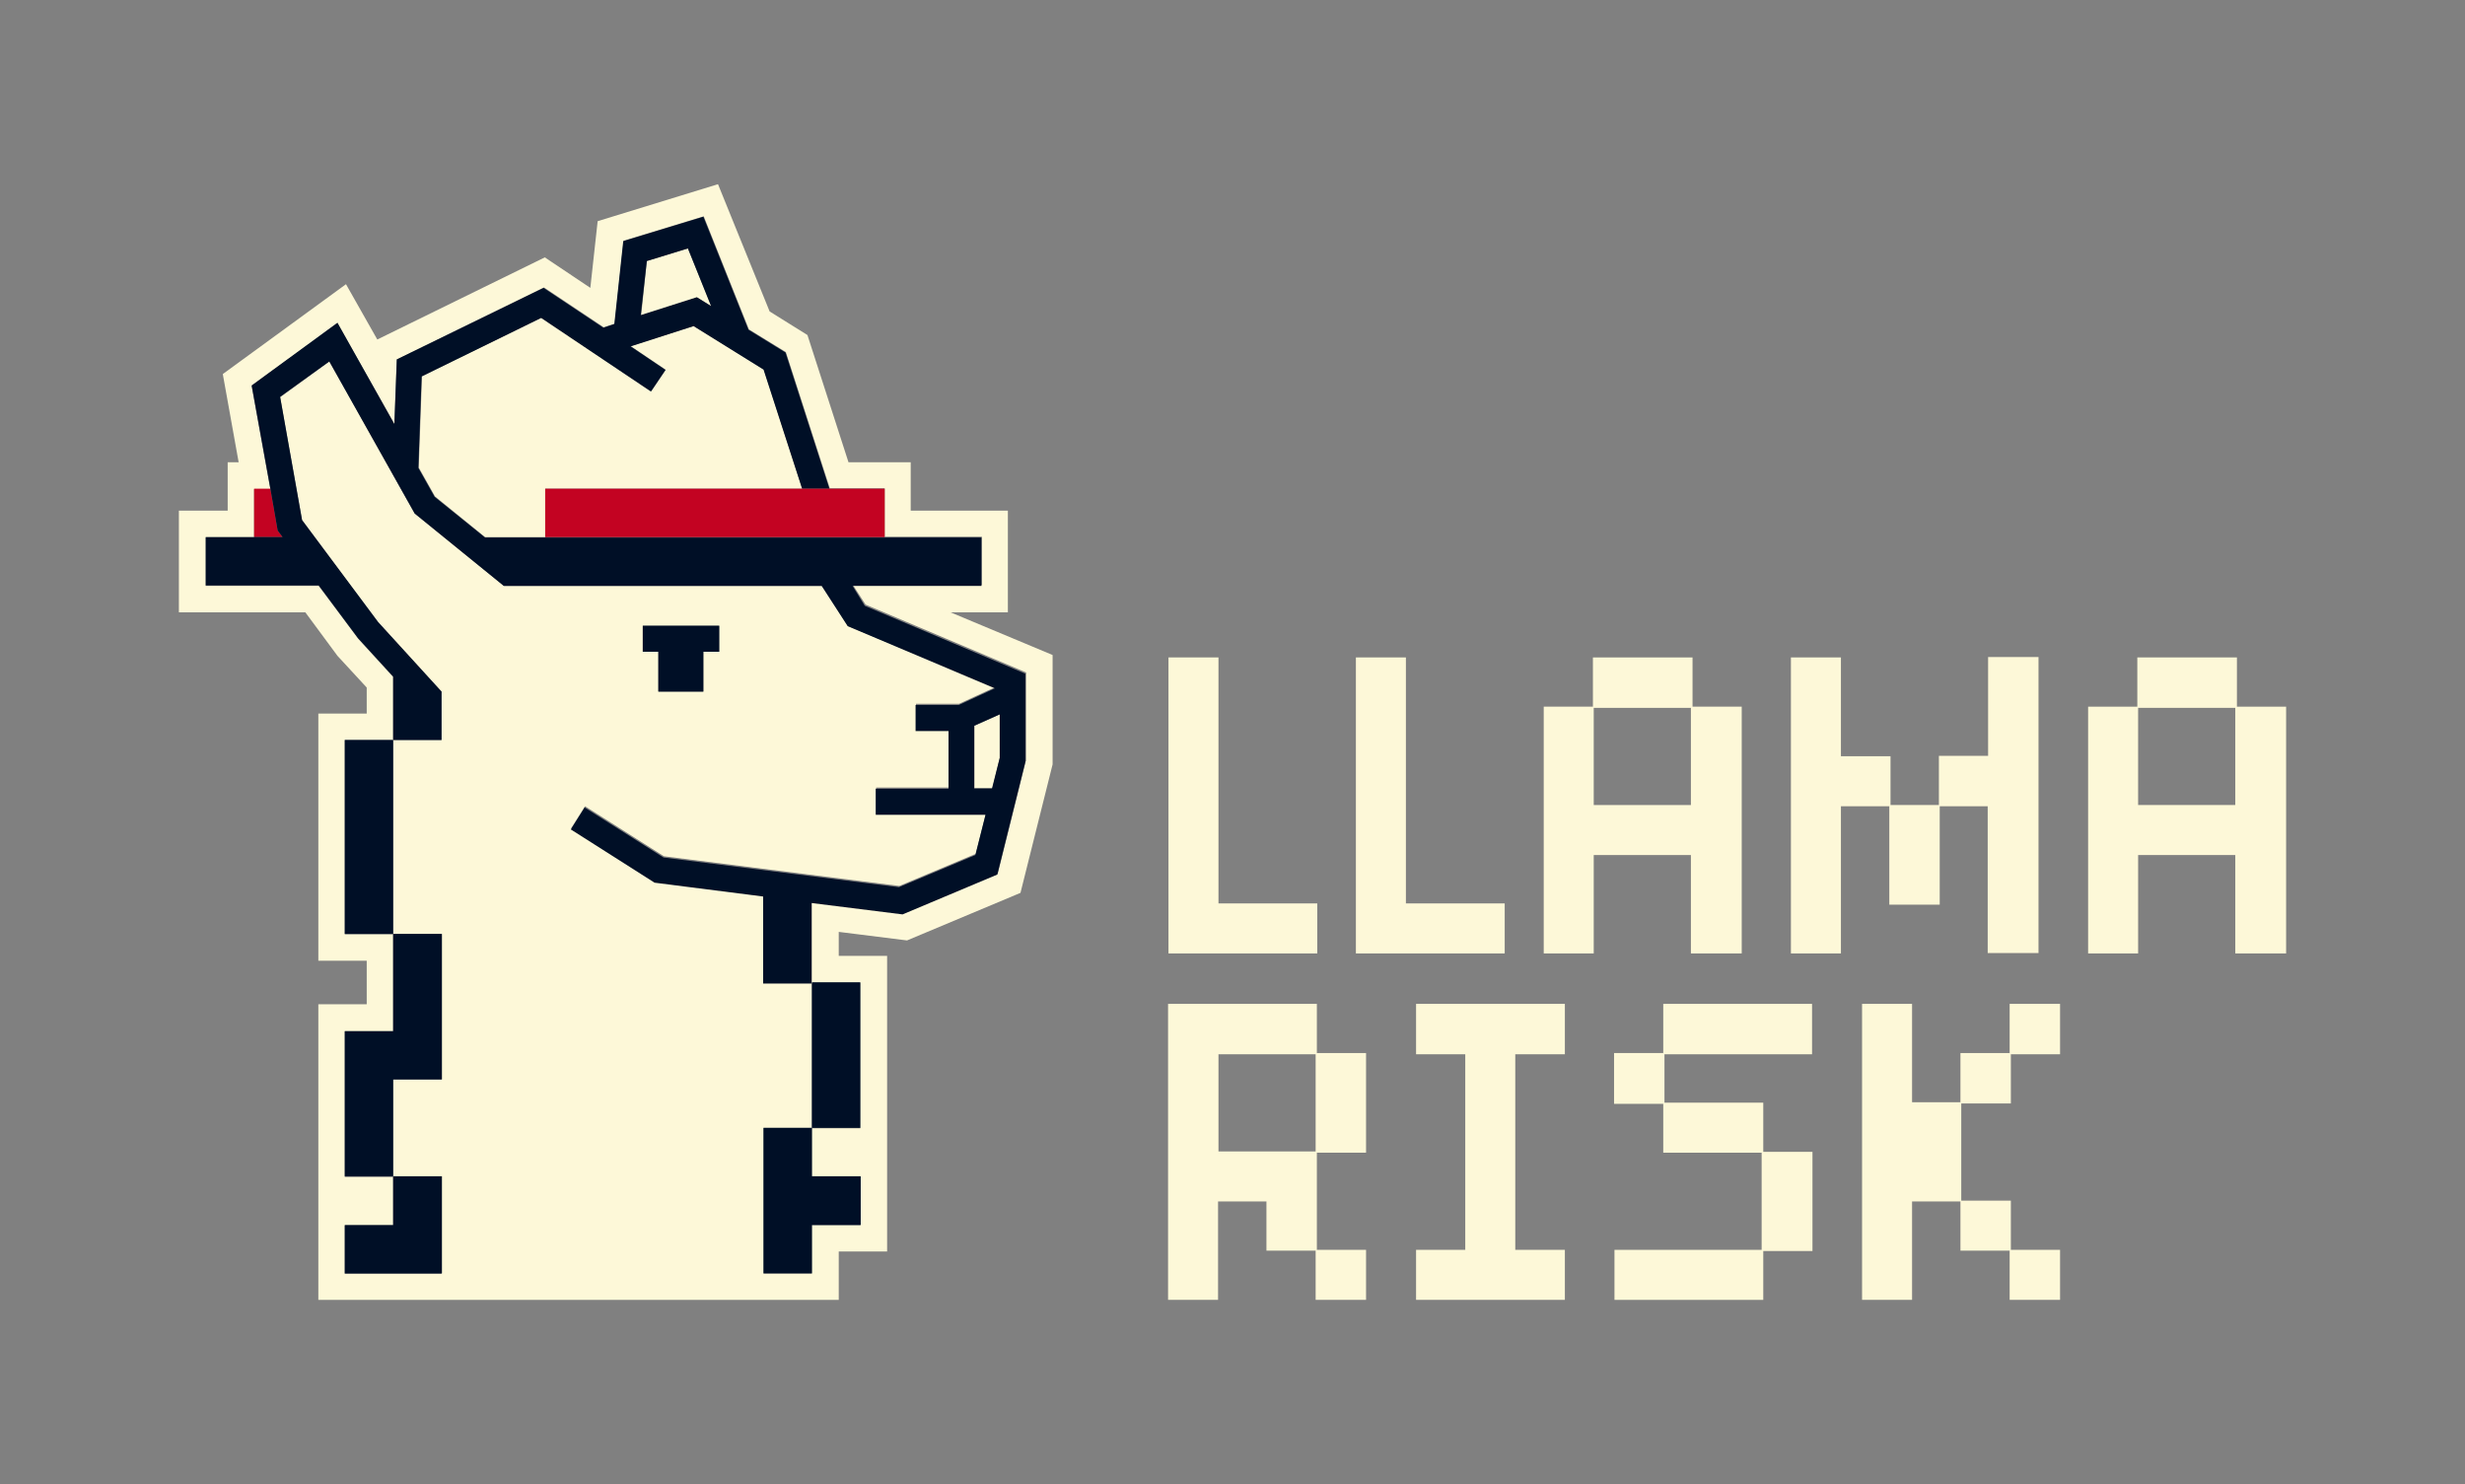 <?xml version="1.0" encoding="utf-8"?>
<!-- Generator: Adobe Illustrator 28.3.0, SVG Export Plug-In . SVG Version: 6.00 Build 0)  -->
<svg version="1.1" xmlns="http://www.w3.org/2000/svg" xmlns:xlink="http://www.w3.org/1999/xlink" x="0px" y="0px"
	 viewBox="0 0 606.3 365" style="enable-background:new 0 0 606.3 365;" xml:space="preserve"><rect x="0" y="0" width="606.3" height="365" fill="#808080" stroke="none"/>
<style type="text/css">
	.st0{display:none;}
	.st1{display:inline;fill:#000F26;}
	.st2{fill:#FDF8D8;}
	.st3{fill:#C30322;}
	.st4{fill:#000F26;}
</style>
<g id="Background_00000180333878477621334800000015674673563511431336_" class="st0">
	<rect class="st1" width="606.3" height="365"/>
</g>
<g id="Type">
	<g>
		<path class="st2" d="M287.4,234.5v-72.8h12.3v60.5h24.3v12.3H287.4z"/>
		<path class="st2" d="M333.5,234.5v-72.8h12.3v60.5h24.3v12.3H333.5z"/>
		<path class="st2" d="M415.9,234.5v-24.2h-23.9v24.2h-12.3v-60.7h12.1v-12.1h24.5v12.1h12.1v60.7H415.9z M415.9,174.1h-23.9V198
			h23.9V174.1z"/>
		<path class="st2" d="M488.9,234.5v-36.2h-11.8v24.2h-12.4v-24.2h-11.9v36.2h-12.3v-72.8h12.3v24.3H465V198h11.9v-12.1h12.1v-24.3
			h12.4v72.8H488.9z"/>
		<path class="st2" d="M549.8,234.5v-24.2h-23.9v24.2h-12.3v-60.7h12.1v-12.1h24.5v12.1h12.1v60.7H549.8z M549.8,174.1h-23.9V198
			h23.9V174.1z"/>
		<path class="st2" d="M323.6,319.7v-12.1h-12.1v-12.1h-11.9v24.2h-12.3v-72.8h36.6V259H336v24.5h-12.1v23.9H336v12.3H323.6z
			 M323.6,259.3h-23.9v23.9h23.9V259.3z"/>
		<path class="st2" d="M348.3,319.7v-12.3h12.1v-48.1h-12.1v-12.4h36.6v12.4h-12.2v48.1h12.2v12.3H348.3z"/>
		<path class="st2" d="M433.7,307.6v12.1h-36.6v-12.3h36.2v-23.9h-24.2v-12h-12.1V259h12.1v-12.1h36.6v12.4h-36.3v11.9h24.3v12.1
			h12.1v24.4H433.7z"/>
		<path class="st2" d="M494.3,319.7v-12.1h-12.1v-12.1h-11.9v24.2h-12.3v-72.8h12.3v24.2h11.9V259h12.1v-12.1h12.4v12.4h-12.1v12.1
			h-12.2v23.9h12.2v12.1h12.1v12.3H494.3z"/>
	</g>
</g>
<g id="Symbol">
	<g>
		<polygon class="st2" points="197.3,120.2 187.9,90.9 170.6,80.2 155.1,85.1 163.7,90.9 160.2,96.2 133.2,78.1 103.8,92.5 103,115 
			107,122.1 119.3,132.1 134.1,132.1 134.1,120.2 		"/>
		<polygon class="st2" points="175,75.3 169.2,61.1 159.1,64.2 157.7,77.6 171.5,73.2 		"/>
		<path class="st2" d="M233.8,150.6h14.1v-25h-23.9v-11.9h-15.3l-10.1-31.3l-9.3-5.8l-12.7-31.3l-29.6,9.1l-1.8,16.4l-11.2-7.5
			L92.8,83.5l-7.7-13.6L54.8,92l3.9,21.7H56v11.9H44v25h31.1l7.9,10.7l7.2,7.8v6.4H78.3v60.8h11.9V247H78.3v72.7h128v-11.9h11.9
			v-72.7h-11.9v-5.9l16.8,2.1l27.9-11.7l7.9-31.6v-26.9L233.8,150.6z M252.3,187.2l-6.9,27.7l-23.3,9.8l-22.4-2.8v19.8h11.9v35.8
			h-11.9v11.9h11.9v11.9h-11.9v11.9h-11.9v-35.8h11.9v-35.8h-11.9v-21.4l-26.7-3.4l-20.6-13.1l3.4-5.4l19.4,12.3l57.9,7.3l18.8-7.9
			l2.5-9.9h-27v-6.4h17.9v-14.2h-8.1v-6.4h10.6l8.9-4.1L208.6,154l-6.4-9.9h-78.2l0,0l0,0h0l0,0L102,126.3L81,88.9l-12.1,8.8
			l5.4,30.3L93,153l15.6,17.1l0,0V182H96.7v47.7h11.9v35.8H96.7v23.9h11.9v23.9H84.8v-11.9h11.9v-11.9H84.8v-35.8h11.9v-23.9H84.8
			V182h11.9v-15.5l-8.6-9.4l-9.7-13H50.6v-11.9h11.9v-11.9h4l-4.6-25.4L83,79.4L97,104.3l0.6-15.9l36.2-17.7l14.7,9.8l2.7-0.9
			l2.2-20.4l19.7-6L184.2,81l9.1,5.6l10.8,33.5h13.5v11.9h23.9v11.9h-31.7l3.1,4.8l39.5,16.7V187.2z M158.1,160.3v-6.4h18.8v6.4H173
			v9.8h-11v-9.8H158.1z"/>
		<polygon class="st2" points="239.7,193.9 244.1,193.9 245.9,186.4 245.9,175.7 239.7,178.5 		"/>
		<polygon class="st3" points="68.3,130.5 66.5,120.2 62.5,120.2 62.5,132.1 69.5,132.1 		"/>
		<rect x="84.8" y="182" class="st4" width="11.9" height="47.7"/>
		<polygon class="st4" points="84.8,253.6 84.8,289.3 96.7,289.3 96.7,265.5 108.7,265.5 108.7,229.7 96.7,229.7 96.7,253.6 		"/>
		<polygon class="st4" points="84.8,301.3 84.8,313.2 108.7,313.2 108.7,289.3 96.7,289.3 96.7,301.3 		"/>
		<rect x="199.7" y="241.6" class="st4" width="11.9" height="35.8"/>
		<polygon class="st4" points="187.8,313.2 199.7,313.2 199.7,301.3 211.7,301.3 211.7,289.3 199.7,289.3 199.7,277.4 187.8,277.4 
					"/>
		<polygon class="st4" points="173,170.1 173,160.3 176.9,160.3 176.9,153.9 158.1,153.9 158.1,160.3 161.9,160.3 161.9,170.1 		"/>
		<path class="st4" d="M209.7,144.1h31.7v-11.9h-23.9h-83.5h-14.7l-12.4-10l-4-7.1l0.8-22.5l29.4-14.4l27,18.1l3.6-5.3l-8.6-5.8
			l15.5-5l17.2,10.7l9.5,29.3h6.7l-10.8-33.5l-9.1-5.6L173,53.3l-19.7,6l-2.2,20.4l-2.7,0.9l-14.7-9.8L97.6,88.4L97,104.3L83,79.4
			L61.9,94.8l4.6,25.4l1.8,10.3l1.2,1.6h-7H50.6v11.9h27.8l9.7,13l8.6,9.4V182h11.9v-11.9l0,0L93,153l-18.7-25.1l-5.4-30.3L81,88.9
			l21,37.4l21.9,17.8l0,0h0l0,0l0,0h78.2l6.4,9.9l36.2,15.3l-8.9,4.1h-10.6v6.4h8.1v14.2h-17.9v6.4h27l-2.5,9.9l-18.8,7.9l-57.9-7.3
			l-19.4-12.3l-3.4,5.4l20.6,13.1l26.7,3.4v21.4h11.9v-19.8l22.4,2.8l23.3-9.8l6.9-27.7v-21.7l-39.5-16.7L209.7,144.1z M159.1,64.2
			l10.1-3.1l5.7,14.2l-3.5-2.2l-13.8,4.4L159.1,64.2z M245.9,186.4l-1.9,7.5h-4.4v-15.4l6.3-2.8V186.4z"/>
		<polygon class="st3" points="134.1,120.2 134.1,132.1 217.6,132.1 217.6,120.2 204,120.2 197.3,120.2 		"/>
	</g>
</g>
<g id="Guides" class="st0">
</g>
</svg>
